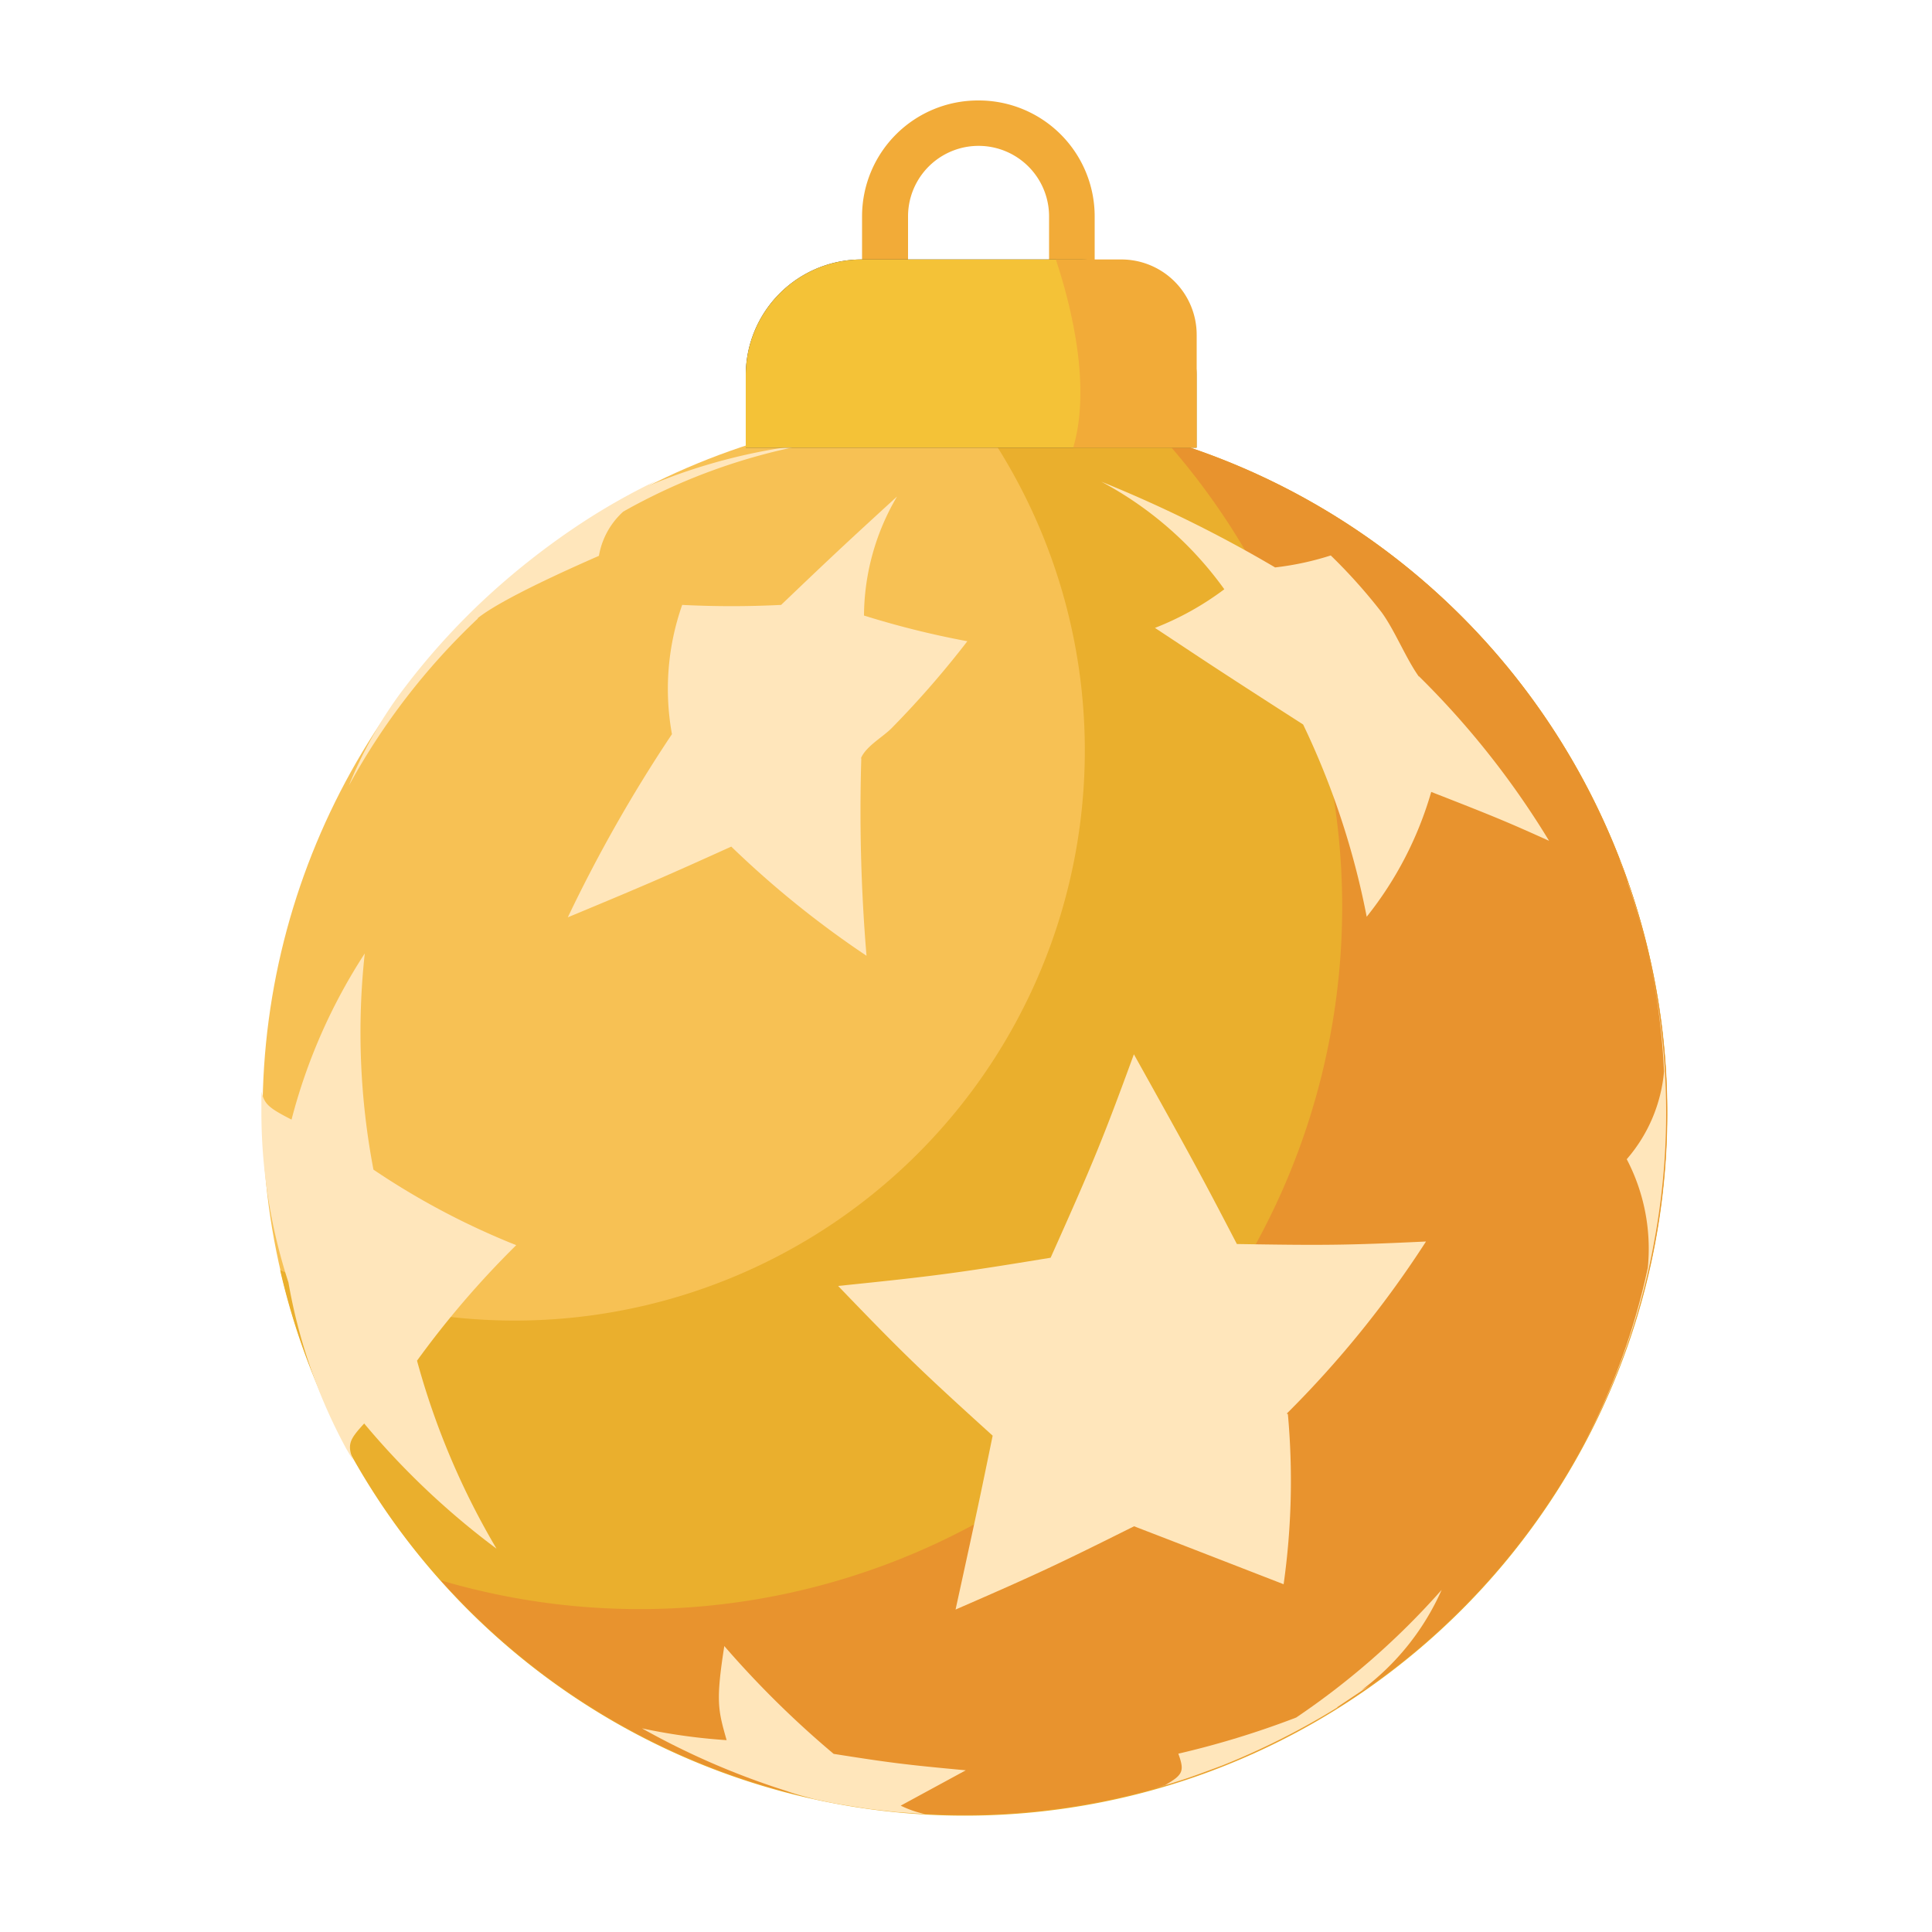 <svg xmlns="http://www.w3.org/2000/svg" xmlns:xlink="http://www.w3.org/1999/xlink" width="100%" viewBox="0 0 100 100">
      <g>
        <circle cx="49.94" cy="57.6" r="36.35" fill="#f7c154"/>
        <path d="M50.34,21.26A29.51,29.51,0,0,1,14.5,65.74,36.36,36.36,0,1,0,50.34,21.26Z" fill="#eaaf2d"/>
        <path d="M60.26,22.74A36.36,36.36,0,0,1,22.82,81.8,36.35,36.35,0,1,0,60.26,22.74Z" fill="#e8932e"/>
        <g>
          <path d="M24.75,32a34.93,34.93,0,0,0-6.69,8.66,21.91,21.91,0,0,1,2.73-4.87l.46-.6a36.21,36.21,0,0,1,4.07-4.4A38.56,38.56,0,0,1,30.21,27a33.88,33.88,0,0,1,3.85-2.16,5.74,5.74,0,0,0-.53.32A29.9,29.9,0,0,1,41.82,23a31,31,0,0,0-9.56,3.48A4,4,0,0,0,31,28.77c-4.11,1.8-5.69,2.75-6.29,3.24" fill="#ffe6bb"/>
          <path d="M44.58,39.28a89.93,89.93,0,0,0,.27,10.19,50.34,50.34,0,0,1-7-5.65c-3.34,1.51-4.27,1.92-8.46,3.66A75.88,75.88,0,0,1,34.78,38a13.11,13.11,0,0,1,.53-6.69,51.1,51.1,0,0,0,5.12,0c2.46-2.35,3.22-3.07,6-5.61a12.26,12.26,0,0,0-1.71,6.16,46,46,0,0,0,5.35,1.33,49.36,49.36,0,0,1-3.94,4.52c-.47.46-1.3.92-1.56,1.52" fill="#ffe6bb"/>
          <path d="M73.44,35a44,44,0,0,1,6.74,8.52c-2.11-.95-2.69-1.2-6.1-2.53a18.59,18.59,0,0,1-3.34,6.46,41.09,41.09,0,0,0-3.29-9.95c-5-3.21-5.15-3.34-7.67-5a15.11,15.11,0,0,0,3.59-2A18.58,18.58,0,0,0,57,24.93a67.37,67.37,0,0,1,9,4.44,15,15,0,0,0,2.88-.62,28.17,28.17,0,0,1,2.63,2.94c.68.93,1.26,2.39,1.93,3.33" fill="#ffe6bb"/>
          <path d="M21.58,70.41a39.48,39.48,0,0,0,4.12,9.75,40.29,40.29,0,0,1-6.85-6.48c-.77.84-.89,1.08-.57,1.91L17.93,75a28.14,28.14,0,0,1-3-8.62,28.57,28.57,0,0,1-1.4-9v-.89c.16.64.32.83,1.56,1.46a29.16,29.16,0,0,1,3.79-8.6,37.86,37.86,0,0,0,.45,11.19,39,39,0,0,0,7.39,3.91,47.69,47.69,0,0,0-5.15,6" fill="#ffe6bb"/>
          <path d="M66.66,73.19A38.18,38.18,0,0,1,66.44,82c-5.51-2.14-5.51-2.14-7.74-3-3.85,1.92-4.89,2.42-9.24,4.31,1.19-5.44,1.27-5.84,1.92-9-3.79-3.43-4.68-4.3-8-7.75,5-.51,6.19-.67,11-1.46,2.24-5,2.72-6.19,4.31-10.53,3.1,5.56,3.52,6.34,5.33,9.82,4.38.07,5.6.07,9.79-.13a53.24,53.24,0,0,1-7.21,8.91" fill="#ffe6bb"/>
          <path d="M84.25,45.7a34.51,34.51,0,0,1,1.48,5.83,36.26,36.26,0,0,1-.09,12.63,35.65,35.65,0,0,1-4,11.2l-.19.34-.16.28a35.29,35.29,0,0,0,4-10.36A10,10,0,0,0,84.2,60a8,8,0,0,0,1.93-4.54,35,35,0,0,0-2.32-11l.08.19.36,1" fill="#ffe6bb"/>
          <path d="M46.62,93.46a5.62,5.62,0,0,0,1.27.44l-1.51-.11c-1.17-.13-1.2-.13-1.8-.22-1.32-.21-1.37-.22-2.08-.37l-.33-.07c-.43-.12-1-.26-1.43-.42a39.68,39.68,0,0,1-7.51-3.25,30.39,30.39,0,0,0,4.38.61c-.44-1.55-.57-2-.12-4.87a50.3,50.3,0,0,0,5.66,5.58c2.92.46,3.7.56,6.84.85l-3.37,1.83" fill="#ffe6bb"/>
          <path d="M69.22,88.38a38.86,38.86,0,0,1-5.95,3c-1.61.6-1.9.71-3.52,1.19l.57-.18c.91-.53,1-.71.67-1.62a45.94,45.94,0,0,0,6.1-1.87,39.56,39.56,0,0,0,7.53-6.61,13.05,13.05,0,0,1-4.16,5.2l.42-.24-1.66,1.11" fill="#ffe6bb"/>
        </g>
        <g>
          <path d="M50.62,5.2h0a6,6,0,0,0-6,6v3.21H47V11.2a3.65,3.65,0,0,1,7.3,0v3.21h2.36V11.2A6,6,0,0,0,50.62,5.2Z" fill="#f2ab38"/>
          <g>
            <path d="M44.6,13.43H55.93a6,6,0,0,1,6,6v3.74a0,0,0,0,1,0,0H38.6a0,0,0,0,1,0,0V19.43a6,6,0,0,1,6-6Z" fill="#353232"/>
            <path d="M44.6,13.43H55.93a6,6,0,0,1,6,6v3.74a0,0,0,0,1,0,0H38.6a0,0,0,0,1,0,0V19.43a6,6,0,0,1,6-6Z" fill="#f4c237"/>
            <path d="M55.55,23.17h6.39V17.33A3.9,3.9,0,0,0,58,13.43H54.65C55.46,15.87,56.48,20,55.55,23.17Z" fill="#f2ab38"/>
          </g>
        </g>
      </g>

</svg>
